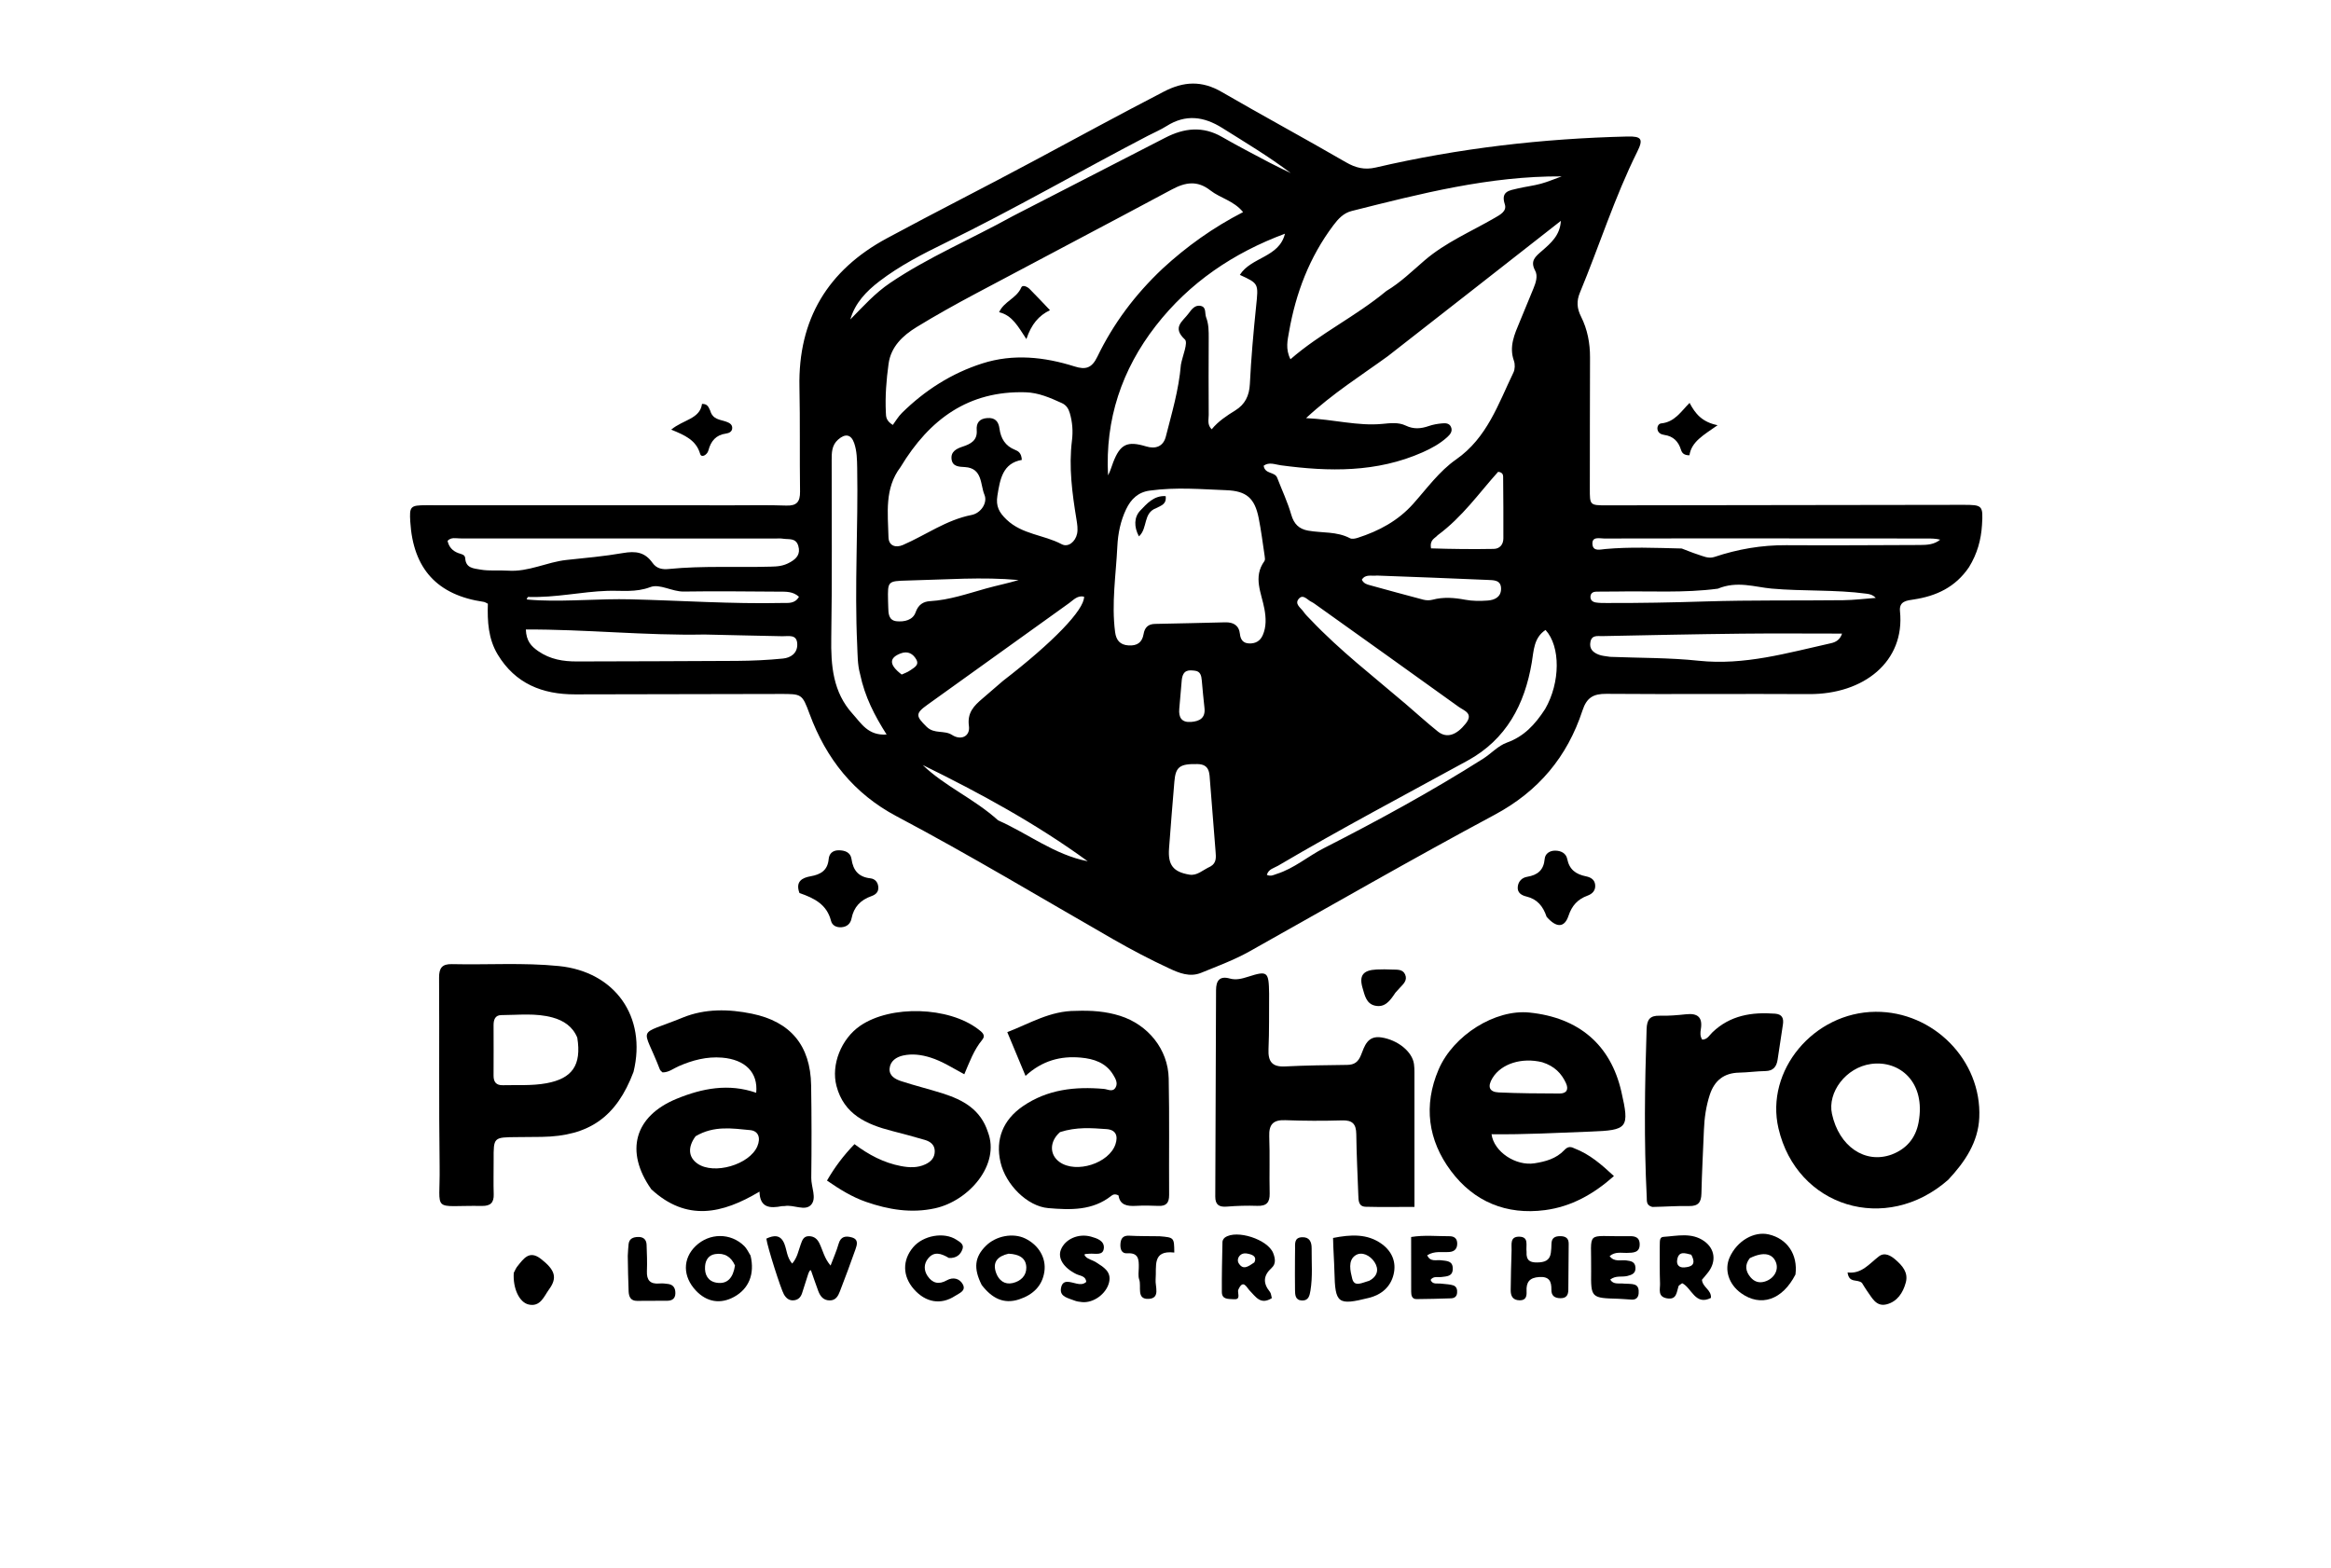 <svg version="1.1" id="Layer_1" xmlns="http://www.w3.org/2000/svg" xmlns:xlink="http://www.w3.org/1999/xlink" x="0px" y="0px"
	 width="100%" viewBox="0 0 880 592" enable-background="new 0 0 880 592" xml:space="preserve">
<path fill="#000000" opacity="1" stroke="none" 
	d="
M743.325,214.174 
	C738.185,221.753 730.959,225.058 722.561,226.341 
	C719.898,226.748 716.887,226.948 717.283,230.808 
	C719.229,249.775 703.635,262.205 682.899,262.086 
	C657.406,261.939 631.91,262.193 606.417,261.987 
	C601.48,261.948 599.009,263.428 597.42,268.265 
	C591.674,285.755 580.859,298.757 564.258,307.654 
	C533.138,324.331 502.524,341.955 471.726,359.232 
	C465.886,362.508 459.632,364.796 453.472,367.32 
	C449.168,369.084 445.123,367.391 441.45,365.687 
	C434.208,362.326 427.117,358.591 420.187,354.619 
	C393.021,339.047 366.189,322.884 338.502,308.236 
	C322.361,299.695 311.891,286.493 305.635,269.578 
	C302.829,261.993 302.691,262.022 294.557,262.036 
	C268.728,262.077 242.9,262.143 217.071,262.188 
	C204.769,262.209 194.555,258.149 187.912,247.171 
	C184.315,241.228 183.968,234.614 184.178,227.957 
	C183.535,227.66 183.11,227.335 182.649,227.269 
	C165.096,224.738 155.974,214.802 154.888,196.999 
	C154.536,191.231 154.899,190.773 160.854,190.771 
	C199.514,190.759 238.174,190.782 276.834,190.798 
	C283.5,190.801 290.171,190.658 296.829,190.899 
	C300.8,191.043 302.084,189.458 302.032,185.632 
	C301.851,172.469 302.083,159.3 301.807,146.14 
	C301.271,120.586 312.555,101.999 334.783,89.993 
	C353.393,79.942 372.292,70.426 390.923,60.412 
	C407.062,51.739 423.161,43 439.43,34.566 
	C446.898,30.695 453.732,30.384 461.133,34.672 
	C476.692,43.688 492.523,52.236 508.083,61.251 
	C511.797,63.402 515.147,64.235 519.388,63.248 
	C550.624,55.98 582.319,52.305 614.365,51.544 
	C619.701,51.418 620.493,52.471 618.093,57.294 
	C609.535,74.487 603.785,92.811 596.45,110.494 
	C595.129,113.677 595.305,116.423 596.864,119.52 
	C599.283,124.329 600.289,129.554 600.266,134.992 
	C600.194,151.489 600.223,167.986 600.193,184.484 
	C600.182,190.764 600.157,190.819 606.625,190.812 
	C651.451,190.765 696.276,190.696 741.102,190.625 
	C748.432,190.613 748.707,190.822 748.244,198.242 
	C747.897,203.798 746.475,209.073 743.325,214.174 
M523.939,134.489 
	C513.875,141.798 503.269,148.416 493.062,157.88 
	C503.672,158.378 512.566,160.935 521.82,160.063 
	C524.768,159.786 527.918,159.359 530.701,160.702 
	C533.667,162.134 536.434,161.895 539.386,160.868 
	C540.939,160.327 542.611,160.036 544.253,159.878 
	C545.54,159.755 547.075,159.684 547.754,161.16 
	C548.518,162.82 547.459,164.066 546.342,165.077 
	C543.602,167.556 540.41,169.302 537.03,170.8 
	C519.745,178.46 501.755,178.135 483.556,175.692 
	C481.382,175.4 479.12,174.342 477.057,175.849 
	C477.522,179.136 481.256,178.032 482.164,180.395 
	C483.948,185.039 486.105,189.572 487.472,194.334 
	C488.491,197.885 490.418,199.756 493.865,200.368 
	C499.123,201.301 504.667,200.595 509.65,203.235 
	C510.393,203.628 511.65,203.374 512.559,203.081 
	C520.571,200.501 527.78,196.657 533.503,190.246 
	C538.687,184.439 543.341,177.924 549.719,173.477 
	C561.424,165.314 565.626,152.528 571.363,140.633 
	C571.956,139.402 571.998,137.532 571.535,136.23 
	C569.615,130.833 571.783,126.178 573.753,121.435 
	C575.475,117.289 577.17,113.133 578.885,108.984 
	C579.797,106.776 580.649,104.214 579.56,102.203 
	C577.552,98.495 579.662,96.871 582.039,94.801 
	C585.416,91.858 588.948,88.918 589.259,83.393 
	C567.685,100.294 546.112,117.195 523.939,134.489 
M438.924,101.405 
	C447.994,93.042 457.957,85.916 469.289,80.088 
	C465.771,75.768 460.677,74.821 456.972,71.921 
	C451.977,68.012 447.486,68.81 442.333,71.575 
	C417.678,84.802 392.888,97.776 368.201,110.942 
	C360.711,114.937 353.278,119.065 346.045,123.5 
	C340.846,126.688 336.35,130.884 335.456,137.348 
	C334.613,143.443 334.126,149.608 334.431,155.787 
	C334.502,157.231 334.397,158.8 337.051,160.459 
	C338.084,159.076 339.09,157.303 340.487,155.927 
	C349.162,147.375 359.24,140.93 370.841,137.227 
	C382.511,133.502 394.225,134.749 405.717,138.378 
	C409.827,139.676 412.178,139.027 414.256,134.73 
	C420.246,122.34 428.35,111.366 438.924,101.405 
M434.101,185.243 
	C429.702,185.805 426.974,188.422 425.127,192.298 
	C423.009,196.743 422.052,201.486 421.82,206.299 
	C421.303,217.079 419.564,227.836 420.975,238.67 
	C421.372,241.713 422.806,243.518 426.081,243.708 
	C429.278,243.893 431.18,242.621 431.725,239.425 
	C432.142,236.981 433.39,235.623 436.076,235.582 
	C444.9,235.445 453.721,235.171 462.544,234.983 
	C465.577,234.918 467.738,236.053 468.099,239.398 
	C468.322,241.468 469.27,242.856 471.521,242.953 
	C473.925,243.058 475.721,242.093 476.715,239.838 
	C478.124,236.64 477.938,233.232 477.354,229.994 
	C476.258,223.917 472.933,217.938 477.35,211.851 
	C477.672,211.408 477.524,210.537 477.427,209.89 
	C476.713,205.119 476.12,200.32 475.175,195.594 
	C473.668,188.058 470.521,185.366 462.883,185.091 
	C453.575,184.757 444.256,183.857 434.101,185.243 
M339.957,176.385 
	C333.864,184.409 335.201,193.763 335.422,202.839 
	C335.503,206.146 338.169,206.953 340.88,205.777 
	C349.517,202.032 357.24,196.32 366.781,194.452 
	C370.387,193.746 372.901,189.778 371.651,186.826 
	C370.058,183.066 370.993,176.759 364.28,176.363 
	C362.13,176.236 359.587,176.239 359.234,173.388 
	C358.875,170.485 361.145,169.394 363.453,168.632 
	C366.485,167.63 369.031,166.288 368.73,162.448 
	C368.507,159.611 369.8,158.079 372.69,157.856 
	C375.613,157.631 376.957,159.069 377.326,161.834 
	C377.82,165.542 379.511,168.395 383.185,169.852 
	C384.398,170.333 385.62,171.025 385.759,173.656 
	C378.573,174.923 377.545,180.857 376.539,187.154 
	C375.9,191.159 377.173,193.498 380.007,196.205 
	C385.903,201.837 394.071,201.911 400.788,205.485 
	C403.286,206.814 405.976,204.538 406.616,201.553 
	C406.984,199.832 406.677,197.902 406.385,196.114 
	C404.773,186.249 403.443,176.383 404.686,166.35 
	C405.119,162.856 404.871,159.39 403.868,155.968 
	C403.362,154.242 402.5,152.942 400.884,152.21 
	C396.488,150.216 392.111,148.258 387.123,148.118 
	C365.709,147.518 350.973,158.156 339.957,176.385 
M523.384,109.871 
	C528.716,106.692 533.121,102.356 537.787,98.344 
	C545.71,91.532 555.314,87.486 564.231,82.308 
	C566.262,81.129 568.961,79.786 568.099,77.144 
	C566.482,72.191 569.862,71.919 572.891,71.191 
	C575.803,70.492 578.809,70.162 581.695,69.379 
	C584.37,68.653 586.94,67.541 589.556,66.599 
	C562.249,66.438 536.271,73.129 510.271,79.675 
	C507.196,80.45 505.205,82.629 503.349,85.1 
	C494.34,97.09 489.184,110.682 486.633,125.315 
	C486.094,128.409 485.212,131.74 487.176,135.65 
	C498.463,125.819 511.678,119.573 523.384,109.871 
M445.825,137.662 
	C446.415,134.395 448.62,129.387 447.309,128.173 
	C442.371,123.597 446.503,121.34 448.651,118.437 
	C449.833,116.84 451.167,114.932 453.467,115.551 
	C455.48,116.092 454.771,118.355 455.341,119.832 
	C456.329,122.392 456.323,125.036 456.313,127.708 
	C456.279,137.372 456.234,147.036 456.31,156.699 
	C456.324,158.401 455.664,160.339 457.434,162.099 
	C459.941,159.045 463.111,156.973 466.358,154.964 
	C470.005,152.708 471.63,149.464 471.849,144.999 
	C472.33,135.208 473.199,125.426 474.206,115.671 
	C475.092,107.075 475.269,107.093 468.066,103.79 
	C472.323,97.023 482.923,97.258 485.096,88.242 
	C465.689,95.473 449.04,106.664 436.32,123.045 
	C423.492,139.565 417.178,158.402 418.313,179.494 
	C419.168,177.922 419.615,176.212 420.247,174.573 
	C422.918,167.647 425.599,166.419 432.697,168.565 
	C436.268,169.644 439.178,168.61 440.134,164.819 
	C442.326,156.129 444.979,147.525 445.825,137.662 
M298.422,212.23 
	C300.812,210.874 302.257,209.122 301.371,206.121 
	C300.445,202.981 297.765,203.767 295.611,203.411 
	C294.636,203.25 293.617,203.341 292.617,203.34 
	C252.977,203.317 213.337,203.288 173.697,203.304 
	C172.131,203.304 170.363,202.743 168.963,204.207 
	C169.457,206.548 170.855,208.038 173.024,208.845 
	C174.097,209.244 175.538,209.339 175.63,210.79 
	C175.868,214.539 178.742,214.605 181.343,215.068 
	C184.807,215.683 188.333,215.238 191.778,215.476 
	C199.566,216.012 206.42,212.229 213.899,211.431 
	C220.984,210.676 228.14,210.055 235.105,208.837 
	C240.143,207.956 243.516,208.549 246.346,212.543 
	C247.915,214.756 250.091,215.085 252.533,214.842 
	C265.325,213.57 278.164,214.332 290.977,213.96 
	C293.322,213.892 295.649,213.85 298.422,212.23 
M324.692,254.5 
	C323.703,250.928 323.779,247.256 323.609,243.597 
	C322.568,221.296 324.005,198.996 323.606,176.695 
	C323.549,173.513 323.508,170.317 322.469,167.315 
	C321.303,163.948 319.08,163.628 316.403,165.988 
	C313.954,168.146 313.978,170.974 313.974,173.802 
	C313.941,196.117 314.19,218.437 313.819,240.747 
	C313.643,251.334 314.448,261.384 321.916,269.582 
	C325.1,273.078 327.706,277.841 334.712,277.347 
	C330.152,270.164 326.506,263.152 324.692,254.5 
M266.013,239.589 
	C243.527,240.029 221.076,237.589 198.515,237.693 
	C198.691,242.076 200.534,244.022 203.204,245.87 
	C207.712,248.99 212.613,249.783 217.861,249.762 
	C237.969,249.681 258.078,249.695 278.186,249.545 
	C283.997,249.502 289.828,249.244 295.607,248.661 
	C298.503,248.369 301.07,246.675 300.985,243.25 
	C300.888,239.344 297.685,240.289 295.367,240.233 
	C285.895,240.003 276.42,239.869 266.013,239.589 
M607.876,248.019 
	C619.013,248.464 630.213,248.317 641.273,249.491 
	C658.576,251.326 674.815,246.527 691.28,242.862 
	C693.007,242.477 694.66,241.584 695.411,239.239 
	C682.565,239.239 669.948,239.125 657.333,239.267 
	C639.842,239.463 622.353,239.833 604.864,240.188 
	C603.161,240.223 600.976,239.691 600.434,242.3 
	C599.88,244.96 601.375,246.381 603.605,247.209 
	C604.681,247.609 605.855,247.746 607.876,248.019 
M496.45,228.092 
	C496.029,227.823 495.635,227.491 495.181,227.297 
	C493.618,226.625 492.055,224.224 490.401,226.001 
	C488.508,228.035 491.106,229.5 492.133,231.023 
	C492.87,232.116 493.879,233.03 494.796,233.997 
	C505.827,245.64 518.513,255.418 530.659,265.806 
	C534.709,269.269 538.649,272.868 542.804,276.2 
	C546.143,278.878 549.827,277.641 553.34,273.21 
	C556.413,269.333 552.747,268.381 550.657,266.879 
	C532.811,254.048 514.927,241.267 496.45,228.092 
M378.629,257.105 
	C397.502,242.564 409.403,230.228 409.26,225.295 
	C406.766,224.723 405.272,226.542 403.579,227.754 
	C385.727,240.543 367.907,253.376 350.053,266.163 
	C345.479,269.439 345.756,270.427 349.81,274.416 
	C352.725,277.284 356.458,275.593 359.429,277.514 
	C362.817,279.704 366.32,278.026 365.787,274.135 
	C365.092,269.054 367.721,266.48 370.913,263.76 
	C373.317,261.711 375.685,259.619 378.629,257.105 
M583.33,267.704 
	C589.073,257.718 589.189,244.117 583.471,237.866 
	C579.013,240.826 579.039,245.642 578.279,250.157 
	C575.611,266.032 568.643,279.211 554.051,287.202 
	C530.131,300.301 506.009,313.032 482.508,326.884 
	C480.987,327.78 478.846,328.148 478.269,330.353 
	C479.836,331.039 480.862,330.339 481.947,330 
	C488.559,327.932 493.78,323.318 499.831,320.235 
	C520.289,309.811 540.426,298.819 559.835,286.534 
	C562.915,284.584 565.547,281.6 568.86,280.41 
	C575.251,278.114 579.425,273.736 583.33,267.704 
M456.981,327.167 
	C459.35,325.841 459.062,323.589 458.898,321.444 
	C458.231,312.688 457.511,303.936 456.82,295.182 
	C456.57,292.016 456.782,288.596 452.103,288.508 
	C445.405,288.381 443.827,289.494 443.351,295.122 
	C442.638,303.544 441.962,311.97 441.337,320.399 
	C440.875,326.637 442.942,329.247 449.033,330.258 
	C451.949,330.742 453.932,328.572 456.981,327.167 
M382.229,81.665 
	C383.116,81.206 384.003,80.746 384.891,80.289 
	C403.248,70.854 421.612,61.432 439.96,51.979 
	C447.062,48.32 454.094,47.528 461.35,51.714 
	C467.254,55.121 473.321,58.249 479.348,61.44 
	C481.96,62.824 484.653,64.058 487.309,65.36 
	C478.966,59.06 470.131,53.784 461.419,48.313 
	C454.49,43.961 447.622,43.029 440.413,47.595 
	C438.172,49.014 435.692,50.053 433.33,51.283 
	C407.794,64.582 382.848,78.996 356.973,91.659 
	C348.304,95.902 339.681,100.315 331.977,106.213 
	C327.042,109.992 322.795,114.411 321.015,120.626 
	C325.798,115.758 330.299,110.712 336.01,106.851 
	C350.413,97.111 366.448,90.398 382.229,81.665 
M634.883,207.109 
	C636.899,207.867 638.89,208.704 640.939,209.36 
	C642.97,210.01 644.996,211.048 647.225,210.301 
	C656.037,207.348 665.041,205.8 674.376,205.859 
	C691.191,205.966 708.007,205.843 724.822,205.784 
	C727.502,205.775 730.193,205.639 732.461,203.776 
	C730.767,203.333 729.136,203.334 727.504,203.333 
	C711.187,203.324 694.869,203.311 678.552,203.305 
	C654.242,203.295 629.933,203.265 605.623,203.335 
	C603.918,203.34 600.884,202.433 601.184,205.558 
	C601.447,208.299 604.06,207.485 606.047,207.305 
	C615.353,206.461 624.677,206.865 634.883,207.109 
M648.525,222.278 
	C635.751,223.983 622.905,223.102 610.091,223.357 
	C607.594,223.407 605.094,223.338 602.597,223.401 
	C601.543,223.427 600.605,223.862 600.45,225.063 
	C600.264,226.501 601.176,227.276 602.418,227.483 
	C603.721,227.701 605.072,227.684 606.402,227.689 
	C618.893,227.736 631.372,227.493 643.862,227.1 
	C661.174,226.556 678.511,226.828 695.836,226.632 
	C699.939,226.585 704.038,226.065 708.139,225.762 
	C706.926,224.534 705.801,224.332 704.669,224.179 
	C692.773,222.577 680.75,223.315 668.787,222.244 
	C662.518,221.682 655.818,219.227 648.525,222.278 
M542.722,202.117 
	C541.77,203.291 539.654,203.719 540.247,207.058 
	C548.144,207.317 556.033,207.407 563.917,207.26 
	C566.171,207.218 567.546,205.62 567.553,203.283 
	C567.577,195.486 567.548,187.689 567.465,179.893 
	C567.457,179.122 567.039,178.27 565.562,178.164 
	C558.441,186.066 552.17,195.153 542.722,202.117 
M199.355,225.399 
	C199.175,225.621 198.979,225.832 198.831,226.074 
	C198.809,226.109 199.008,226.374 199.117,226.382 
	C200.599,226.5 202.081,226.623 203.566,226.683 
	C215.047,227.15 226.524,226.019 237.981,226.296 
	C257.101,226.76 276.201,228.092 295.342,227.678 
	C297.525,227.631 300.042,228.08 301.628,225.343 
	C299.345,223.242 296.648,223.418 294.072,223.403 
	C282.089,223.33 270.104,223.181 258.124,223.365 
	C253.69,223.433 249.107,220.316 245.508,221.684 
	C239.989,223.782 234.682,222.924 229.329,223.096 
	C219.506,223.412 209.854,225.729 199.355,225.399 
M342.688,219.2 
	C335.107,219.408 335.106,219.408 335.257,226.746 
	C335.274,227.577 335.312,228.408 335.329,229.24 
	C335.378,231.643 335.453,234.279 338.524,234.579 
	C341.406,234.861 344.63,234.159 345.656,231.217 
	C346.682,228.275 348.598,227.14 351.118,226.991 
	C358.42,226.561 365.287,224.153 372.195,222.226 
	C376.259,221.092 380.461,220.253 384.555,219.02 
	C370.822,217.765 357.236,218.853 342.688,219.2 
M519.811,217.328 
	C517.856,217.607 515.486,216.643 514.119,218.906 
	C514.863,220.354 515.996,220.653 517.128,220.961 
	C523.866,222.798 530.592,224.676 537.349,226.439 
	C538.431,226.721 539.713,226.742 540.789,226.455 
	C544.932,225.354 548.982,225.674 553.146,226.457 
	C555.891,226.974 558.796,226.965 561.599,226.764 
	C564.204,226.578 566.666,225.49 566.683,222.335 
	C566.702,218.926 563.842,219.072 561.591,218.973 
	C547.952,218.37 534.31,217.867 519.811,217.328 
M376.807,309.76 
	C388.133,314.76 398.094,322.767 410.63,325.201 
	C391.083,310.957 369.98,299.477 348.338,288.858 
	C356.717,296.942 367.677,301.51 376.807,309.76 
M446.144,256.736 
	C445.829,260.377 445.512,264.018 445.198,267.658 
	C444.919,270.892 446.06,272.876 449.649,272.598 
	C452.862,272.349 455.123,271.154 454.716,267.354 
	C454.343,263.886 453.995,260.415 453.7,256.939 
	C453.55,255.166 453.206,253.5 451.115,253.258 
	C448.96,253.008 446.596,252.701 446.144,256.736 
M340.411,254.705 
	C341.452,254.211 342.591,253.853 343.51,253.19 
	C344.916,252.176 347.182,251.235 345.912,248.997 
	C344.713,246.884 342.753,245.674 340.017,246.722 
	C335.637,248.4 335.511,250.976 340.411,254.705 
z"/>
<path fill="#000000" opacity="1" stroke="none" 
	d="
M239.169,404.734 
	C232.744,421.77 222.41,429.005 204.56,429.276 
	C201.398,429.324 198.235,429.34 195.073,429.363 
	C186.314,429.428 186.323,429.426 186.359,437.94 
	C186.377,442.268 186.245,446.599 186.387,450.921 
	C186.493,454.137 185.143,455.397 181.968,455.349 
	C162.611,455.061 166.206,458.413 165.969,440.548 
	C165.654,416.751 165.906,392.948 165.761,369.148 
	C165.739,365.523 166.892,363.963 170.591,364.048 
	C184.06,364.361 197.551,363.418 211.003,364.773 
	C232.131,366.9 244.257,383.864 239.169,404.734 
M217.935,391.809 
	C216.202,387.596 212.796,385.357 208.622,384.204 
	C202.257,382.447 195.73,383.275 189.265,383.295 
	C186.886,383.302 186.33,385.086 186.332,387.119 
	C186.339,393.443 186.382,399.767 186.33,406.09 
	C186.309,408.571 187.325,409.835 189.867,409.768 
	C195.345,409.623 200.831,410.031 206.292,409.026 
	C215.956,407.248 219.613,402.295 217.935,391.809 
z"/>
<path fill="#000000" opacity="1" stroke="none" 
	d="
M479.117,375.173 
	C479.063,382.479 479.188,389.317 478.887,396.136 
	C478.682,400.781 480.207,402.928 485.129,402.678 
	C492.942,402.281 500.773,402.192 508.598,402.096 
	C511.295,402.063 512.75,400.995 513.782,398.428 
	C515.159,395.003 516.218,390.885 521.572,391.732 
	C527.674,392.698 533.182,397.075 533.81,401.801 
	C533.941,402.788 533.98,403.794 533.981,404.791 
	C533.991,421.418 533.988,438.045 533.988,455.713 
	C527.419,455.713 521.496,455.826 515.581,455.663 
	C512.811,455.586 512.861,453.249 512.79,451.207 
	C512.522,443.553 512.116,435.901 512.024,428.246 
	C511.979,424.446 510.606,422.927 506.677,423.047 
	C499.521,423.266 492.345,423.241 485.191,422.971 
	C480.573,422.796 478.999,424.648 479.167,429.147 
	C479.433,436.301 479.156,443.474 479.325,450.634 
	C479.406,454.08 478.103,455.438 474.643,455.319 
	C470.821,455.188 466.973,455.294 463.161,455.605 
	C460.176,455.849 458.775,454.869 458.789,451.803 
	C458.906,425.815 458.988,399.828 459.084,373.841 
	C459.097,370.335 460.385,368.392 464.303,369.488 
	C466.645,370.143 468.901,369.539 471.158,368.818 
	C478.53,366.462 478.989,366.821 479.117,375.173 
z"/>
<path fill="#000000" opacity="1" stroke="none" 
	d="
M594.328,433.597 
	C600.221,435.86 604.551,439.685 609.293,444.072 
	C601.614,450.908 593.201,455.624 583.273,456.928 
	C568.697,458.842 556.435,453.762 547.742,442.119 
	C539.109,430.554 537.296,417.422 543.089,403.867 
	C548.667,390.814 564.544,381.021 577.37,382.328 
	C596.069,384.233 608.04,394.517 612.085,412.152 
	C615.261,426.001 614.512,426.754 600.453,427.28 
	C588.022,427.744 575.598,428.433 563.086,428.277 
	C563.988,434.95 572.277,440.351 579.304,439.254 
	C583.451,438.606 587.486,437.508 590.513,434.321 
	C591.565,433.212 592.56,432.677 594.328,433.597 
M582.225,401.089 
	C574.539,399.194 566.825,401.616 563.502,406.967 
	C561.459,410.256 562.157,412.326 565.794,412.492 
	C573.441,412.842 581.106,412.873 588.764,412.902 
	C591.508,412.913 592.285,411.319 591.147,408.894 
	C589.452,405.284 586.88,402.568 582.225,401.089 
z"/>
<path fill="#000000" opacity="1" stroke="none" 
	d="
M735.477,445.489 
	C711.977,466.175 678.331,455.804 671.409,426.07 
	C666.331,404.258 684.682,382.219 708.071,382.042 
	C729.884,381.878 748.189,400.359 747.215,422.022 
	C746.8,431.244 741.888,438.647 735.477,445.489 
M714.145,435.943 
	C719.754,433.816 723.183,429.726 724.28,423.921 
	C727.181,408.582 717.111,400.235 706.325,401.748 
	C696.856,403.077 689.842,412.457 691.605,420.603 
	C694.245,432.8 704.018,439.618 714.145,435.943 
z"/>
<path fill="#000000" opacity="1" stroke="none" 
	d="
M245.873,449.06 
	C235.777,434.703 239.545,421.455 255.367,414.925 
	C265.115,410.903 275.101,409.003 285.48,412.623 
	C286.242,405.004 281.385,400.083 272.616,399.356 
	C266.825,398.876 261.39,400.319 256.126,402.629 
	C254.186,403.48 252.465,404.956 250.112,404.926 
	C249.766,404.561 249.283,404.269 249.124,403.853 
	C242.615,386.869 239.943,391.479 257.749,384.23 
	C266.155,380.808 275.052,380.962 283.847,382.762 
	C298.465,385.754 305.969,394.784 306.218,409.779 
	C306.411,421.441 306.414,433.109 306.27,444.772 
	C306.227,448.23 308.418,452.428 306.225,454.897 
	C303.934,457.476 299.623,454.756 296.223,455.399 
	C295.901,455.46 295.548,455.361 295.227,455.423 
	C290.766,456.289 286.878,456.177 286.721,449.944 
	C272.702,458.341 259.224,461.351 245.873,449.06 
M262.6,429.036 
	C259.585,433.098 259.838,436.93 263.282,439.351 
	C269.479,443.708 282.953,439.798 285.913,432.823 
	C287.233,429.714 286.367,427.012 283.172,426.717 
	C276.469,426.098 269.56,424.917 262.6,429.036 
z"/>
<path fill="#000000" opacity="1" stroke="none" 
	d="
M406.115,381.697 
	C412.113,381.475 417.543,381.891 422.863,383.575 
	C433.398,386.909 440.983,396.206 441.21,407.236 
	C441.512,421.875 441.271,436.525 441.367,451.17 
	C441.387,454.116 440.35,455.481 437.308,455.334 
	C434.485,455.198 431.644,455.168 428.823,455.323 
	C425.537,455.504 422.794,455.045 422.272,451.401 
	C421.123,450.752 420.233,450.982 419.615,451.477 
	C412.47,457.193 404.073,456.873 395.752,456.173 
	C387.854,455.507 379.677,447.345 377.717,438.869 
	C375.707,430.181 378.69,422.813 386.174,417.686 
	C395.474,411.316 405.873,410.212 416.719,411.161 
	C418.28,411.297 420.111,412.548 421.194,410.552 
	C422.082,408.915 421.119,407.269 420.273,405.86 
	C417.509,401.258 412.955,399.79 408.006,399.342 
	C400.412,398.655 393.485,400.463 387.156,406.243 
	C384.73,400.424 382.552,395.202 380.27,389.728 
	C388.862,386.409 396.472,381.669 406.115,381.697 
M400.175,427.474 
	C396.19,430.969 396.112,435.99 399.998,438.767 
	C406.258,443.238 418.731,439.265 421.117,432.034 
	C422.165,428.857 421.233,426.591 417.748,426.344 
	C412.129,425.944 406.462,425.456 400.175,427.474 
z"/>
<path fill="#000000" opacity="1" stroke="none" 
	d="
M372.949,427.445 
	C377.673,439.754 365.79,453.431 352.986,456.241 
	C344.041,458.205 335.413,456.751 326.983,453.83 
	C321.807,452.037 317.125,449.175 312.207,445.774 
	C315.128,440.705 318.464,436.278 322.59,432.022 
	C327.965,436.052 333.644,439.066 340.117,440.295 
	C343.268,440.893 346.391,441.045 349.408,439.609 
	C351.54,438.594 352.926,437.062 352.885,434.606 
	C352.845,432.217 351.181,431.028 349.187,430.433 
	C345.047,429.198 340.864,428.102 336.68,427.022 
	C327.119,424.554 318.615,420.794 315.789,410.063 
	C313.677,402.044 317.567,392.242 324.761,387.315 
	C336.293,379.419 358.159,380.075 369.312,388.642 
	C370.677,389.69 372.303,390.821 370.786,392.657 
	C367.679,396.416 366.036,400.946 364.046,405.633 
	C359.584,403.242 355.699,400.71 351.258,399.318 
	C347.846,398.248 344.4,397.783 340.924,398.554 
	C338.359,399.123 336.11,400.634 335.844,403.419 
	C335.577,406.217 337.993,407.504 340.18,408.224 
	C345.391,409.939 350.743,411.223 355.969,412.895 
	C363.488,415.299 370.157,418.828 372.949,427.445 
z"/>
<path fill="#000000" opacity="1" stroke="none" 
	d="
M623.785,455.735 
	C621.413,455.102 621.754,453.498 621.679,452.006 
	C620.61,430.866 620.933,409.729 621.628,388.586 
	C621.745,385.024 622.851,383.422 626.568,383.526 
	C629.886,383.619 633.231,383.33 636.539,382.977 
	C640.877,382.513 642.836,384.076 642.105,388.6 
	C641.902,389.856 641.759,391.251 642.62,392.548 
	C644.545,392.563 645.35,390.873 646.468,389.8 
	C653.156,383.376 661.318,382.09 670.105,382.753 
	C672.799,382.956 673.445,384.483 673.089,386.835 
	C672.417,391.276 671.765,395.72 671.075,400.159 
	C670.672,402.755 669.448,404.371 666.503,404.42 
	C663.178,404.476 659.86,404.953 656.534,405.02 
	C650.754,405.138 647.204,408.082 645.469,413.411 
	C644.069,417.71 643.44,422.15 643.265,426.665 
	C642.956,434.651 642.497,442.632 642.324,450.62 
	C642.252,453.936 641.175,455.465 637.641,455.392 
	C633.156,455.299 628.661,455.651 623.785,455.735 
z"/>
<path fill="#000000" opacity="1" stroke="none" 
	d="
M305.155,480.927 
	C304.309,483.598 303.569,485.976 302.784,488.34 
	C302.269,489.892 301.236,490.896 299.536,490.998 
	C297.834,491.1 296.775,490.151 295.951,488.765 
	C294.85,486.911 289.702,470.859 289.311,467.696 
	C292.099,466.375 294.658,466.11 296.083,469.567 
	C297.066,471.952 297.008,474.752 299.067,477.117 
	C300.995,474.921 301.416,472.272 302.295,469.86 
	C302.884,468.244 303.367,466.667 305.571,466.773 
	C307.469,466.864 308.604,467.909 309.377,469.526 
	C310.643,472.171 311.219,475.166 313.563,477.863 
	C314.673,474.905 315.831,472.349 316.582,469.678 
	C317.396,466.783 319.305,466.59 321.601,467.241 
	C324.24,467.99 323.531,470.088 322.954,471.745 
	C321.095,477.079 319.087,482.361 317.067,487.637 
	C316.402,489.375 315.505,491.028 313.248,491.026 
	C310.869,491.023 309.666,489.478 308.923,487.506 
	C307.943,484.906 307.078,482.263 306.145,479.645 
	C306.141,479.634 305.796,479.674 305.722,479.773 
	C305.529,480.034 305.398,480.34 305.155,480.927 
z"/>
<path fill="#000000" opacity="1" stroke="none" 
	d="
M301.812,337.202 
	C300.195,332.832 302.839,331.436 306.005,330.878 
	C309.866,330.197 312.462,328.64 312.846,324.361 
	C313.029,322.319 314.368,321.084 316.542,321.064 
	C318.91,321.043 321.092,321.804 321.453,324.329 
	C322.074,328.671 324.112,331.15 328.612,331.65 
	C330.383,331.846 331.524,333.197 331.59,335.129 
	C331.651,336.924 330.475,337.847 328.994,338.367 
	C324.916,339.8 322.325,342.442 321.475,346.795 
	C321.094,348.743 319.768,349.972 317.646,350.119 
	C315.752,350.249 314.168,349.452 313.728,347.711 
	C312.172,341.561 307.492,339.148 301.812,337.202 
z"/>
<path fill="#000000" opacity="1" stroke="none" 
	d="
M583.887,346.188 
	C582.516,342.111 580.284,339.495 576.283,338.524 
	C574.465,338.083 572.734,337.144 572.992,334.793 
	C573.219,332.722 574.611,331.395 576.536,331.074 
	C580.473,330.418 582.782,328.572 583.15,324.329 
	C583.32,322.364 584.977,321.195 587.093,321.195 
	C589.32,321.194 591.232,322.187 591.663,324.35 
	C592.47,328.401 594.987,330.131 598.748,330.898 
	C600.349,331.224 601.969,332.006 602.203,334.035 
	C602.458,336.25 601.122,337.533 599.312,338.193 
	C595.602,339.548 593.426,341.945 592.142,345.795 
	C590.628,350.334 587.608,350.443 583.887,346.188 
z"/>
<path fill="#000000" opacity="1" stroke="none" 
	d="
M677.827,481.236 
	C672.869,490.923 664.687,493.599 657.294,488.288 
	C652.627,484.934 650.879,479.448 652.983,474.756 
	C655.76,468.564 662.147,464.818 667.733,466.105 
	C674.668,467.702 678.789,473.642 677.827,481.236 
M660.592,475.07 
	C658.609,477.565 658.928,480.018 660.88,482.307 
	C662.28,483.949 664.06,484.576 666.256,483.906 
	C669.699,482.856 671.615,479.603 670.443,476.616 
	C669.14,473.294 665.735,472.538 660.592,475.07 
z"/>
<path fill="#000000" opacity="1" stroke="none" 
	d="
M370.615,485.205 
	C367.421,478.857 367.95,474.604 372.215,470.392 
	C376.026,466.628 382.465,465.429 387.02,467.634 
	C392.063,470.075 395.031,474.927 394.275,480.146 
	C393.475,485.674 389.842,488.943 384.752,490.628 
	C378.826,492.589 374.406,490.11 370.615,485.205 
M380.753,473.385 
	C376.727,474.296 374.478,476.502 376.102,480.776 
	C377.107,483.423 379.23,485.18 382.302,484.471 
	C385.28,483.783 387.494,481.76 387.454,478.644 
	C387.408,475.119 384.87,473.57 380.753,473.385 
z"/>
<path fill="#000000" opacity="1" stroke="none" 
	d="
M283.351,474.109 
	C285.004,481.077 282.697,486.622 277.164,489.674 
	C272.002,492.52 266.854,491.688 262.74,487.343 
	C257.721,482.041 257.665,475.28 262.603,470.51 
	C267.81,465.478 275.861,465.434 280.97,470.495 
	C281.888,471.404 282.479,472.643 283.351,474.109 
M277.472,477.846 
	C276.04,474.576 273.511,472.986 270.005,473.528 
	C267.639,473.893 266.383,475.629 266.18,478.052 
	C265.906,481.31 267.308,483.788 270.452,484.324 
	C274.632,485.037 276.776,482.448 277.472,477.846 
z"/>
<path fill="#000000" opacity="1" stroke="none" 
	d="
M503.257,467.443 
	C509.795,466.15 516.219,465.698 521.755,469.788 
	C525.482,472.542 527.231,476.566 526.11,481.214 
	C524.955,486.004 521.444,488.902 516.85,490.05 
	C504.972,493.019 504.048,492.204 503.772,480.233 
	C503.676,476.096 503.338,471.965 503.257,467.443 
M516.972,483.585 
	C520.063,481.896 520.683,479.255 518.89,476.526 
	C517.263,474.051 514.088,472.383 511.645,474.051 
	C508.803,475.993 509.778,479.945 510.488,482.802 
	C511.315,486.125 514.141,484.355 516.972,483.585 
z"/>
<path fill="#000000" opacity="1" stroke="none" 
	d="
M626.589,470.786 
	C626.696,469.082 626.291,467.141 627.948,467.033 
	C633.156,466.694 638.608,465.256 643.376,468.653 
	C647.467,471.567 647.992,476.313 644.899,480.363 
	C644.107,481.4 643.232,482.375 642.522,483.227 
	C642.757,486.106 646.154,487.024 645.914,490.078 
	C639.958,493.117 638.627,486.24 635.063,484.534 
	C634.38,485.076 633.79,485.304 633.666,485.684 
	C632.924,487.95 633.03,490.934 629.22,490.223 
	C625.701,489.566 626.773,486.758 626.695,484.659 
	C626.529,480.184 626.614,475.7 626.589,470.786 
M638.483,473.763 
	C636.225,473.221 633.679,472.154 633.151,475.821 
	C632.892,477.623 633.955,478.707 635.808,478.569 
	C638.451,478.374 640.546,477.611 638.483,473.763 
z"/>
<path fill="#000000" opacity="1" stroke="none" 
	d="
M467.407,487.17 
	C467.275,488.761 468.456,490.813 465.696,490.577 
	C463.794,490.415 461.292,490.797 461.273,487.842 
	C461.232,481.531 461.366,475.219 461.506,468.908 
	C461.519,468.347 461.965,467.609 462.437,467.274 
	C466.851,464.138 478.628,467.998 480.649,473.147 
	C481.437,475.155 481.753,477.227 480.091,478.73 
	C476.864,481.648 476.758,484.524 479.418,487.804 
	C479.878,488.371 479.894,489.299 480.144,490.16 
	C475.863,492.867 474.061,489.616 471.792,487.331 
	C470.592,486.122 469.309,482.726 467.407,487.17 
M473.547,476.669 
	C474.518,474.656 473.153,473.906 471.645,473.507 
	C470.39,473.175 468.967,473.02 467.959,474.207 
	C467.261,475.029 467.109,476.15 467.637,476.999 
	C469.33,479.724 471.258,478.218 473.547,476.669 
z"/>
<path fill="#000000" opacity="1" stroke="none" 
	d="
M613.144,484.689 
	C614.722,484.794 615.936,484.707 617.023,485.037 
	C618.578,485.509 618.713,486.967 618.625,488.327 
	C618.525,489.874 617.673,490.796 616.038,490.726 
	C614.376,490.654 612.718,490.456 611.055,490.409 
	C600.687,490.114 600.56,490.121 600.689,479.942 
	C600.891,464.109 598.166,467.027 614.195,466.77 
	C616.343,466.736 618.904,466.544 619.011,469.686 
	C619.127,473.087 616.562,473.022 614.122,473.086 
	C612.046,473.141 609.815,472.507 607.672,474.293 
	C609.406,476.649 611.886,475.658 613.94,475.923 
	C615.713,476.152 617.294,476.394 617.42,478.635 
	C617.544,480.828 616.086,481.372 614.325,481.805 
	C612.292,482.305 609.994,481.503 607.889,483.165 
	C609.136,485.181 611.108,484.434 613.144,484.689 
z"/>
<path fill="#000000" opacity="1" stroke="none" 
	d="
M576.306,472.698 
	C576.101,476.119 577.847,476.744 580.398,476.692 
	C582.988,476.64 585.063,476.061 585.475,473.09 
	C585.635,471.939 585.689,470.769 585.715,469.606 
	C585.764,467.445 587.004,466.767 588.965,466.764 
	C590.923,466.762 592.222,467.436 592.213,469.593 
	C592.187,475.42 592.154,481.248 592.075,487.074 
	C592.049,488.957 591.36,490.215 589.111,490.19 
	C586.844,490.166 585.647,489.239 585.682,486.947 
	C585.729,483.825 584.877,481.954 581.101,482.191 
	C577.383,482.424 576.135,484.149 576.309,487.595 
	C576.396,489.323 576.155,491.011 573.734,490.988 
	C571.089,490.964 570.285,489.352 570.318,487.073 
	C570.392,482.08 570.464,477.087 570.654,472.098 
	C570.736,469.933 569.913,466.871 573.592,466.963 
	C577.311,467.055 575.997,470.18 576.306,472.698 
z"/>
<path fill="#000000" opacity="1" stroke="none" 
	d="
M544.338,484.717 
	C546.051,484.916 547.411,484.936 548.64,485.348 
	C549.877,485.763 550.212,486.941 550.084,488.213 
	C549.939,489.645 549.011,490.203 547.721,490.241 
	C543.408,490.368 539.094,490.513 534.779,490.53 
	C532.974,490.537 532.756,489.046 532.749,487.684 
	C532.714,480.91 532.733,474.137 532.733,467.08 
	C537.666,466.269 542.441,466.807 547.189,466.788 
	C548.862,466.782 550.072,467.511 550.127,469.425 
	C550.185,471.44 549.17,472.567 547.214,472.734 
	C544.481,472.967 541.606,472.216 538.799,473.975 
	C539.946,476.617 542.244,475.635 543.961,475.859 
	C546.15,476.146 548.524,475.992 548.449,479.161 
	C548.382,482.004 546.169,481.92 544.174,482.19 
	C542.794,482.377 541.149,481.736 540.076,483.275 
	C540.871,485.205 542.585,484.455 544.338,484.717 
z"/>
<path fill="#000000" opacity="1" stroke="none" 
	d="
M411.196,473.4 
	C410.302,473.557 408.664,473.185 409.834,474.474 
	C410.775,475.51 412.49,475.799 413.74,476.606 
	C416.535,478.409 419.737,480.134 418.677,484.304 
	C417.567,488.674 412.717,492.073 408.513,491.659 
	C407.523,491.562 406.489,491.435 405.582,491.062 
	C403.352,490.144 400.038,489.71 400.532,486.505 
	C401.117,482.705 404.17,484.239 406.544,484.702 
	C407.679,484.923 408.863,485.099 410.078,484.051 
	C409.93,481.729 407.725,481.787 406.256,481.053 
	C401.496,478.678 399.237,475.088 400.516,471.855 
	C402.091,467.878 407.107,465.618 411.89,466.945 
	C414.129,467.566 416.932,468.505 416.732,471.226 
	C416.506,474.299 413.492,473.197 411.196,473.4 
z"/>
<path fill="#000000" opacity="1" stroke="none" 
	d="
M358.227,475.001 
	C355.267,473.236 352.609,472.388 350.339,475.237 
	C348.738,477.245 348.745,479.643 350.138,481.756 
	C351.956,484.513 354.393,485.16 357.423,483.443 
	C359.824,482.082 362.291,482.747 363.485,484.962 
	C364.815,487.431 362.101,488.319 360.574,489.32 
	C355.214,492.833 349.45,491.835 345.016,486.793 
	C340.706,481.891 340.597,475.856 344.729,470.957 
	C348.523,466.459 356.41,465.063 361.078,468.119 
	C362.298,468.918 363.964,469.778 363.396,471.535 
	C362.697,473.699 361.099,475.143 358.227,475.001 
z"/>
<path fill="#000000" opacity="1" stroke="none" 
	d="
M702.929,484.421 
	C701.237,482.843 698.014,484.686 697.499,480.461 
	C702.777,481.128 705.668,477.202 709.315,474.402 
	C711.5,472.723 713.84,474.109 715.638,475.687 
	C718.185,477.923 720.493,480.48 719.479,484.263 
	C718.441,488.139 716.248,491.475 712.251,492.502 
	C708.165,493.553 706.643,489.821 704.701,487.22 
	C704.108,486.425 703.658,485.524 702.929,484.421 
z"/>
<path fill="#000000" opacity="1" stroke="none" 
	d="
M236.997,474.202 
	C237.107,472.409 237.148,471.079 237.304,469.762 
	C237.552,467.671 239.031,467.127 240.859,467.068 
	C242.894,467.002 244.027,468.031 244.102,470.007 
	C244.228,473.327 244.357,476.659 244.223,479.975 
	C244.085,483.392 245.453,484.927 248.907,484.641 
	C250.054,484.546 251.241,484.647 252.38,484.836 
	C254.414,485.173 255.034,486.683 254.961,488.501 
	C254.888,490.32 253.734,491.134 251.994,491.148 
	C248.171,491.178 244.348,491.15 240.526,491.199 
	C238.045,491.231 237.407,489.565 237.319,487.621 
	C237.125,483.308 237.084,478.988 236.997,474.202 
z"/>
<path fill="#000000" opacity="1" stroke="none" 
	d="
M437.786,466.8 
	C443.269,467.267 443.269,467.267 443.32,472.954 
	C434.84,471.976 436.692,478.136 436.268,483.123 
	C436.047,485.727 438.139,490.18 433.699,490.441 
	C428.85,490.726 431.003,485.77 430.079,483.164 
	C429.604,481.826 429.882,480.201 429.912,478.708 
	C429.973,475.676 429.895,472.949 425.579,473.242 
	C423.417,473.389 422.887,471.68 422.981,469.814 
	C423.089,467.688 423.895,466.451 426.36,466.589 
	C430.006,466.794 433.667,466.733 437.786,466.8 
z"/>
<path fill="#000000" opacity="1" stroke="none" 
	d="
M193.958,480.616 
	C194.5,479.517 194.844,478.743 195.361,478.11 
	C197.69,475.259 199.823,471.93 204.213,475.353 
	C209.534,479.503 210.517,482.419 207.286,486.849 
	C205.364,489.486 204.016,493.575 199.581,492.573 
	C195.997,491.762 193.572,486.368 193.958,480.616 
z"/>
<path fill="#000000" opacity="1" stroke="none" 
	d="
M268.129,155.083 
	C269.079,158.455 271.885,158.405 274.15,159.223 
	C275.26,159.624 276.407,160.166 276.431,161.542 
	C276.455,162.997 275.215,163.553 274.096,163.705 
	C270.271,164.228 268.366,166.545 267.433,170.087 
	C266.992,171.764 264.799,173.02 264.323,171.386 
	C262.811,166.189 258.59,164.352 253.392,162.225 
	C257.975,158.413 264.228,158.244 265.028,152.503 
	C267.216,152.491 267.476,153.76 268.129,155.083 
z"/>
<path fill="#000000" opacity="1" stroke="none" 
	d="
M637.849,152.129 
	C639.981,156.158 642.493,159.353 648.43,160.555 
	C643.114,164.306 638.545,166.764 637.808,171.911 
	C635.589,171.927 634.949,170.923 634.598,169.806 
	C633.612,166.666 631.685,164.704 628.329,164.227 
	C627.158,164.06 626.035,163.54 625.752,162.227 
	C625.514,161.116 626.148,159.967 627.109,159.876 
	C632.248,159.388 634.601,155.373 637.849,152.129 
z"/>
<path fill="#000000" opacity="1" stroke="none" 
	d="
M526.801,374.828 
	C524.796,377.835 522.864,380.576 519.079,379.726 
	C515.792,378.988 515.21,375.79 514.427,373.167 
	C512.991,368.354 514.561,366.344 519.634,366.079 
	C521.625,365.975 523.628,366.007 525.621,366.097 
	C527.41,366.177 529.522,365.884 530.446,367.918 
	C531.479,370.192 529.729,371.615 528.386,373.08 
	C527.936,373.571 527.479,374.054 526.801,374.828 
z"/>
<path fill="#000000" opacity="1" stroke="none" 
	d="
M488.881,475.102 
	C488.897,473.623 488.905,472.624 488.916,471.626 
	C488.938,469.651 488.532,467.324 491.494,467.172 
	C494.355,467.025 495.195,468.921 495.171,471.391 
	C495.118,476.707 495.602,482.044 494.721,487.33 
	C494.418,489.145 494.045,491.144 491.548,491.057 
	C488.941,490.966 488.928,488.892 488.895,487.063 
	C488.824,483.238 488.874,479.41 488.881,475.102 
z"/>
<path fill="#000000" opacity="1" stroke="none" 
	d="
M377.185,117.89 
	C379.043,113.77 383.815,112.656 385.567,108.515 
	C386.017,107.451 387.798,108.224 388.626,109.046 
	C391.152,111.553 393.567,114.172 396.391,117.129 
	C392.18,119.135 389.373,122.408 387.48,128.036 
	C384.234,123.118 382.103,119.05 377.185,117.89 
z"/>
<path fill="#000000" opacity="1" stroke="none" 
	d="
M436.56,191.834 
	C431.431,193.668 433.394,199.426 429.973,202.534 
	C428.027,198.91 428.12,195.251 430.471,192.787 
	C432.892,190.249 435.642,187.034 440.066,187.335 
	C440.442,190.422 438.395,190.841 436.56,191.834 
z"/>
</svg>
